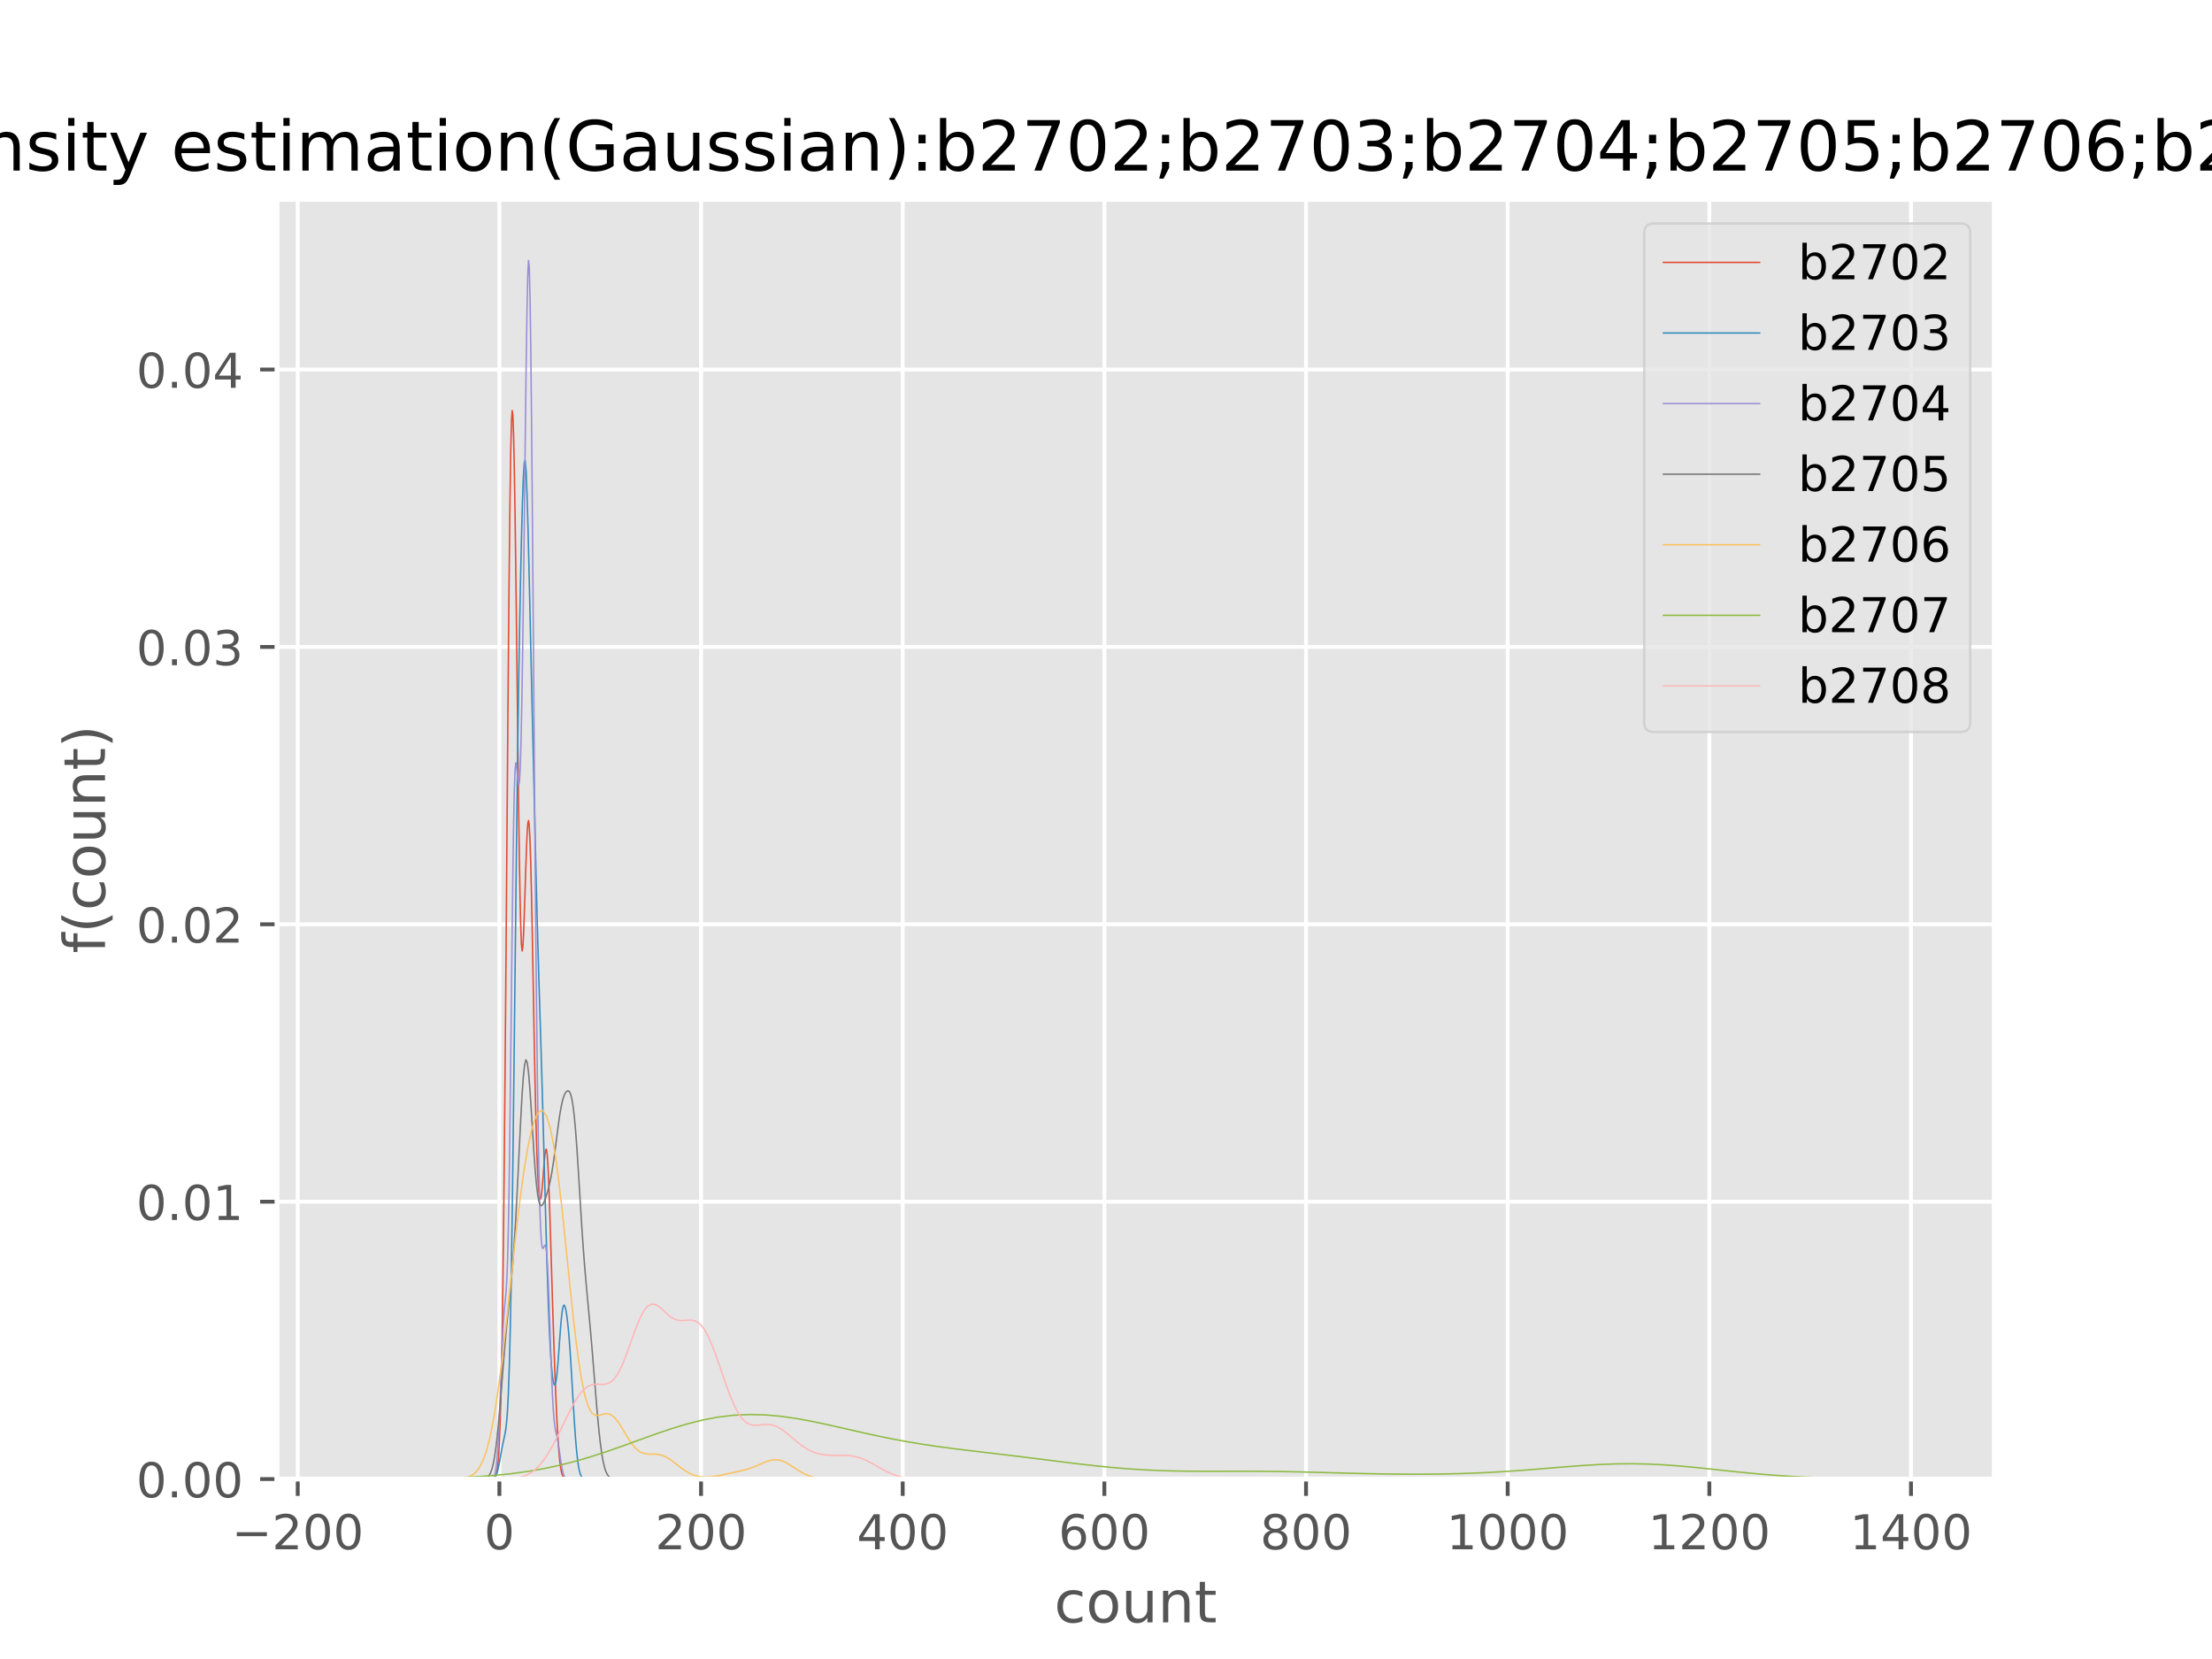 <?xml version="1.0" encoding="utf-8" standalone="no"?>
<!DOCTYPE svg PUBLIC "-//W3C//DTD SVG 1.1//EN"
  "http://www.w3.org/Graphics/SVG/1.1/DTD/svg11.dtd">
<!-- Created with matplotlib (http://matplotlib.org/) -->
<svg height="345pt" version="1.1" viewBox="0 0 460 345" width="460pt" xmlns="http://www.w3.org/2000/svg" xmlns:xlink="http://www.w3.org/1999/xlink">
 <defs>
  <style type="text/css">
*{stroke-linecap:butt;stroke-linejoin:round;}
  </style>
 </defs>
 <g id="figure_1">
  <g id="patch_1">
   <path d="M 0 345.6 
L 460.8 345.6 
L 460.8 0 
L 0 0 
z
" style="fill:#ffffff;"/>
  </g>
  <g id="axes_1">
   <g id="patch_2">
    <path d="M 57.6 307.584 
L 414.72 307.584 
L 414.72 41.472 
L 57.6 41.472 
z
" style="fill:#e5e5e5;"/>
   </g>
   <g id="matplotlib.axis_1">
    <g id="xtick_1">
     <g id="line2d_1">
      <path clip-path="url(#p9574b1fa54)" d="M 61.915 307.584 
L 61.915 41.472 
" style="fill:none;stroke:#ffffff;stroke-linecap:square;stroke-width:0.8;"/>
     </g>
     <g id="line2d_2">
      <defs>
       <path d="M 0 0 
L 0 3.5 
" id="m8ca4037a53" style="stroke:#555555;stroke-width:0.8;"/>
      </defs>
      <g>
       <use style="fill:#555555;stroke:#555555;stroke-width:0.8;" x="61.915" xlink:href="#m8ca4037a53" y="307.584"/>
      </g>
     </g>
     <g id="text_1">
      <!-- −200 -->
      <defs>
       <path d="M 10.594 35.5 
L 73.188 35.5 
L 73.188 27.203 
L 10.594 27.203 
z
" id="DejaVuSans-2212"/>
       <path d="M 19.188 8.297 
L 53.609 8.297 
L 53.609 0 
L 7.328 0 
L 7.328 8.297 
Q 12.938 14.109 22.625 23.891 
Q 32.328 33.688 34.812 36.531 
Q 39.547 41.844 41.422 45.531 
Q 43.312 49.219 43.312 52.781 
Q 43.312 58.594 39.234 62.25 
Q 35.156 65.922 28.609 65.922 
Q 23.969 65.922 18.812 64.312 
Q 13.672 62.703 7.812 59.422 
L 7.812 69.391 
Q 13.766 71.781 18.938 73 
Q 24.125 74.219 28.422 74.219 
Q 39.75 74.219 46.484 68.547 
Q 53.219 62.891 53.219 53.422 
Q 53.219 48.922 51.531 44.891 
Q 49.859 40.875 45.406 35.406 
Q 44.188 33.984 37.641 27.219 
Q 31.109 20.453 19.188 8.297 
z
" id="DejaVuSans-32"/>
       <path d="M 31.781 66.406 
Q 24.172 66.406 20.328 58.906 
Q 16.5 51.422 16.5 36.375 
Q 16.5 21.391 20.328 13.891 
Q 24.172 6.391 31.781 6.391 
Q 39.453 6.391 43.281 13.891 
Q 47.125 21.391 47.125 36.375 
Q 47.125 51.422 43.281 58.906 
Q 39.453 66.406 31.781 66.406 
z
M 31.781 74.219 
Q 44.047 74.219 50.516 64.516 
Q 56.984 54.828 56.984 36.375 
Q 56.984 17.969 50.516 8.266 
Q 44.047 -1.422 31.781 -1.422 
Q 19.531 -1.422 13.062 8.266 
Q 6.594 17.969 6.594 36.375 
Q 6.594 54.828 13.062 64.516 
Q 19.531 74.219 31.781 74.219 
z
" id="DejaVuSans-30"/>
      </defs>
      <g style="fill:#555555;" transform="translate(48.182 322.182)scale(0.1 -0.1)">
       <use xlink:href="#DejaVuSans-2212"/>
       <use x="83.789" xlink:href="#DejaVuSans-32"/>
       <use x="147.412" xlink:href="#DejaVuSans-30"/>
       <use x="211.035" xlink:href="#DejaVuSans-30"/>
      </g>
     </g>
    </g>
    <g id="xtick_2">
     <g id="line2d_3">
      <path clip-path="url(#p9574b1fa54)" d="M 103.851 307.584 
L 103.851 41.472 
" style="fill:none;stroke:#ffffff;stroke-linecap:square;stroke-width:0.8;"/>
     </g>
     <g id="line2d_4">
      <g>
       <use style="fill:#555555;stroke:#555555;stroke-width:0.8;" x="103.851" xlink:href="#m8ca4037a53" y="307.584"/>
      </g>
     </g>
     <g id="text_2">
      <!-- 0 -->
      <g style="fill:#555555;" transform="translate(100.67 322.182)scale(0.1 -0.1)">
       <use xlink:href="#DejaVuSans-30"/>
      </g>
     </g>
    </g>
    <g id="xtick_3">
     <g id="line2d_5">
      <path clip-path="url(#p9574b1fa54)" d="M 145.788 307.584 
L 145.788 41.472 
" style="fill:none;stroke:#ffffff;stroke-linecap:square;stroke-width:0.8;"/>
     </g>
     <g id="line2d_6">
      <g>
       <use style="fill:#555555;stroke:#555555;stroke-width:0.8;" x="145.788" xlink:href="#m8ca4037a53" y="307.584"/>
      </g>
     </g>
     <g id="text_3">
      <!-- 200 -->
      <g style="fill:#555555;" transform="translate(136.244 322.182)scale(0.1 -0.1)">
       <use xlink:href="#DejaVuSans-32"/>
       <use x="63.623" xlink:href="#DejaVuSans-30"/>
       <use x="127.246" xlink:href="#DejaVuSans-30"/>
      </g>
     </g>
    </g>
    <g id="xtick_4">
     <g id="line2d_7">
      <path clip-path="url(#p9574b1fa54)" d="M 187.724 307.584 
L 187.724 41.472 
" style="fill:none;stroke:#ffffff;stroke-linecap:square;stroke-width:0.8;"/>
     </g>
     <g id="line2d_8">
      <g>
       <use style="fill:#555555;stroke:#555555;stroke-width:0.8;" x="187.724" xlink:href="#m8ca4037a53" y="307.584"/>
      </g>
     </g>
     <g id="text_4">
      <!-- 400 -->
      <defs>
       <path d="M 37.797 64.312 
L 12.891 25.391 
L 37.797 25.391 
z
M 35.203 72.906 
L 47.609 72.906 
L 47.609 25.391 
L 58.016 25.391 
L 58.016 17.188 
L 47.609 17.188 
L 47.609 0 
L 37.797 0 
L 37.797 17.188 
L 4.891 17.188 
L 4.891 26.703 
z
" id="DejaVuSans-34"/>
      </defs>
      <g style="fill:#555555;" transform="translate(178.18 322.182)scale(0.1 -0.1)">
       <use xlink:href="#DejaVuSans-34"/>
       <use x="63.623" xlink:href="#DejaVuSans-30"/>
       <use x="127.246" xlink:href="#DejaVuSans-30"/>
      </g>
     </g>
    </g>
    <g id="xtick_5">
     <g id="line2d_9">
      <path clip-path="url(#p9574b1fa54)" d="M 229.66 307.584 
L 229.66 41.472 
" style="fill:none;stroke:#ffffff;stroke-linecap:square;stroke-width:0.8;"/>
     </g>
     <g id="line2d_10">
      <g>
       <use style="fill:#555555;stroke:#555555;stroke-width:0.8;" x="229.66" xlink:href="#m8ca4037a53" y="307.584"/>
      </g>
     </g>
     <g id="text_5">
      <!-- 600 -->
      <defs>
       <path d="M 33.016 40.375 
Q 26.375 40.375 22.484 35.828 
Q 18.609 31.297 18.609 23.391 
Q 18.609 15.531 22.484 10.953 
Q 26.375 6.391 33.016 6.391 
Q 39.656 6.391 43.531 10.953 
Q 47.406 15.531 47.406 23.391 
Q 47.406 31.297 43.531 35.828 
Q 39.656 40.375 33.016 40.375 
z
M 52.594 71.297 
L 52.594 62.312 
Q 48.875 64.062 45.094 64.984 
Q 41.312 65.922 37.594 65.922 
Q 27.828 65.922 22.672 59.328 
Q 17.531 52.734 16.797 39.406 
Q 19.672 43.656 24.016 45.922 
Q 28.375 48.188 33.594 48.188 
Q 44.578 48.188 50.953 41.516 
Q 57.328 34.859 57.328 23.391 
Q 57.328 12.156 50.688 5.359 
Q 44.047 -1.422 33.016 -1.422 
Q 20.359 -1.422 13.672 8.266 
Q 6.984 17.969 6.984 36.375 
Q 6.984 53.656 15.188 63.938 
Q 23.391 74.219 37.203 74.219 
Q 40.922 74.219 44.703 73.484 
Q 48.484 72.75 52.594 71.297 
z
" id="DejaVuSans-36"/>
      </defs>
      <g style="fill:#555555;" transform="translate(220.116 322.182)scale(0.1 -0.1)">
       <use xlink:href="#DejaVuSans-36"/>
       <use x="63.623" xlink:href="#DejaVuSans-30"/>
       <use x="127.246" xlink:href="#DejaVuSans-30"/>
      </g>
     </g>
    </g>
    <g id="xtick_6">
     <g id="line2d_11">
      <path clip-path="url(#p9574b1fa54)" d="M 271.596 307.584 
L 271.596 41.472 
" style="fill:none;stroke:#ffffff;stroke-linecap:square;stroke-width:0.8;"/>
     </g>
     <g id="line2d_12">
      <g>
       <use style="fill:#555555;stroke:#555555;stroke-width:0.8;" x="271.596" xlink:href="#m8ca4037a53" y="307.584"/>
      </g>
     </g>
     <g id="text_6">
      <!-- 800 -->
      <defs>
       <path d="M 31.781 34.625 
Q 24.75 34.625 20.719 30.859 
Q 16.703 27.094 16.703 20.516 
Q 16.703 13.922 20.719 10.156 
Q 24.75 6.391 31.781 6.391 
Q 38.812 6.391 42.859 10.172 
Q 46.922 13.969 46.922 20.516 
Q 46.922 27.094 42.891 30.859 
Q 38.875 34.625 31.781 34.625 
z
M 21.922 38.812 
Q 15.578 40.375 12.031 44.719 
Q 8.5 49.078 8.5 55.328 
Q 8.5 64.062 14.719 69.141 
Q 20.953 74.219 31.781 74.219 
Q 42.672 74.219 48.875 69.141 
Q 55.078 64.062 55.078 55.328 
Q 55.078 49.078 51.531 44.719 
Q 48 40.375 41.703 38.812 
Q 48.828 37.156 52.797 32.312 
Q 56.781 27.484 56.781 20.516 
Q 56.781 9.906 50.312 4.234 
Q 43.844 -1.422 31.781 -1.422 
Q 19.734 -1.422 13.25 4.234 
Q 6.781 9.906 6.781 20.516 
Q 6.781 27.484 10.781 32.312 
Q 14.797 37.156 21.922 38.812 
z
M 18.312 54.391 
Q 18.312 48.734 21.844 45.562 
Q 25.391 42.391 31.781 42.391 
Q 38.141 42.391 41.719 45.562 
Q 45.312 48.734 45.312 54.391 
Q 45.312 60.062 41.719 63.234 
Q 38.141 66.406 31.781 66.406 
Q 25.391 66.406 21.844 63.234 
Q 18.312 60.062 18.312 54.391 
z
" id="DejaVuSans-38"/>
      </defs>
      <g style="fill:#555555;" transform="translate(262.052 322.182)scale(0.1 -0.1)">
       <use xlink:href="#DejaVuSans-38"/>
       <use x="63.623" xlink:href="#DejaVuSans-30"/>
       <use x="127.246" xlink:href="#DejaVuSans-30"/>
      </g>
     </g>
    </g>
    <g id="xtick_7">
     <g id="line2d_13">
      <path clip-path="url(#p9574b1fa54)" d="M 313.532 307.584 
L 313.532 41.472 
" style="fill:none;stroke:#ffffff;stroke-linecap:square;stroke-width:0.8;"/>
     </g>
     <g id="line2d_14">
      <g>
       <use style="fill:#555555;stroke:#555555;stroke-width:0.8;" x="313.532" xlink:href="#m8ca4037a53" y="307.584"/>
      </g>
     </g>
     <g id="text_7">
      <!-- 1000 -->
      <defs>
       <path d="M 12.406 8.297 
L 28.516 8.297 
L 28.516 63.922 
L 10.984 60.406 
L 10.984 69.391 
L 28.422 72.906 
L 38.281 72.906 
L 38.281 8.297 
L 54.391 8.297 
L 54.391 0 
L 12.406 0 
z
" id="DejaVuSans-31"/>
      </defs>
      <g style="fill:#555555;" transform="translate(300.807 322.182)scale(0.1 -0.1)">
       <use xlink:href="#DejaVuSans-31"/>
       <use x="63.623" xlink:href="#DejaVuSans-30"/>
       <use x="127.246" xlink:href="#DejaVuSans-30"/>
       <use x="190.869" xlink:href="#DejaVuSans-30"/>
      </g>
     </g>
    </g>
    <g id="xtick_8">
     <g id="line2d_15">
      <path clip-path="url(#p9574b1fa54)" d="M 355.468 307.584 
L 355.468 41.472 
" style="fill:none;stroke:#ffffff;stroke-linecap:square;stroke-width:0.8;"/>
     </g>
     <g id="line2d_16">
      <g>
       <use style="fill:#555555;stroke:#555555;stroke-width:0.8;" x="355.468" xlink:href="#m8ca4037a53" y="307.584"/>
      </g>
     </g>
     <g id="text_8">
      <!-- 1200 -->
      <g style="fill:#555555;" transform="translate(342.743 322.182)scale(0.1 -0.1)">
       <use xlink:href="#DejaVuSans-31"/>
       <use x="63.623" xlink:href="#DejaVuSans-32"/>
       <use x="127.246" xlink:href="#DejaVuSans-30"/>
       <use x="190.869" xlink:href="#DejaVuSans-30"/>
      </g>
     </g>
    </g>
    <g id="xtick_9">
     <g id="line2d_17">
      <path clip-path="url(#p9574b1fa54)" d="M 397.404 307.584 
L 397.404 41.472 
" style="fill:none;stroke:#ffffff;stroke-linecap:square;stroke-width:0.8;"/>
     </g>
     <g id="line2d_18">
      <g>
       <use style="fill:#555555;stroke:#555555;stroke-width:0.8;" x="397.404" xlink:href="#m8ca4037a53" y="307.584"/>
      </g>
     </g>
     <g id="text_9">
      <!-- 1400 -->
      <g style="fill:#555555;" transform="translate(384.679 322.182)scale(0.1 -0.1)">
       <use xlink:href="#DejaVuSans-31"/>
       <use x="63.623" xlink:href="#DejaVuSans-34"/>
       <use x="127.246" xlink:href="#DejaVuSans-30"/>
       <use x="190.869" xlink:href="#DejaVuSans-30"/>
      </g>
     </g>
    </g>
    <g id="text_10">
     <!-- count -->
     <defs>
      <path d="M 48.781 52.594 
L 48.781 44.188 
Q 44.969 46.297 41.141 47.344 
Q 37.312 48.391 33.406 48.391 
Q 24.656 48.391 19.812 42.844 
Q 14.984 37.312 14.984 27.297 
Q 14.984 17.281 19.812 11.734 
Q 24.656 6.203 33.406 6.203 
Q 37.312 6.203 41.141 7.25 
Q 44.969 8.297 48.781 10.406 
L 48.781 2.094 
Q 45.016 0.344 40.984 -0.531 
Q 36.969 -1.422 32.422 -1.422 
Q 20.062 -1.422 12.781 6.344 
Q 5.516 14.109 5.516 27.297 
Q 5.516 40.672 12.859 48.328 
Q 20.219 56 33.016 56 
Q 37.156 56 41.109 55.141 
Q 45.062 54.297 48.781 52.594 
z
" id="DejaVuSans-63"/>
      <path d="M 30.609 48.391 
Q 23.391 48.391 19.188 42.75 
Q 14.984 37.109 14.984 27.297 
Q 14.984 17.484 19.156 11.844 
Q 23.344 6.203 30.609 6.203 
Q 37.797 6.203 41.984 11.859 
Q 46.188 17.531 46.188 27.297 
Q 46.188 37.016 41.984 42.703 
Q 37.797 48.391 30.609 48.391 
z
M 30.609 56 
Q 42.328 56 49.016 48.375 
Q 55.719 40.766 55.719 27.297 
Q 55.719 13.875 49.016 6.219 
Q 42.328 -1.422 30.609 -1.422 
Q 18.844 -1.422 12.172 6.219 
Q 5.516 13.875 5.516 27.297 
Q 5.516 40.766 12.172 48.375 
Q 18.844 56 30.609 56 
z
" id="DejaVuSans-6f"/>
      <path d="M 8.5 21.578 
L 8.5 54.688 
L 17.484 54.688 
L 17.484 21.922 
Q 17.484 14.156 20.5 10.266 
Q 23.531 6.391 29.594 6.391 
Q 36.859 6.391 41.078 11.031 
Q 45.312 15.672 45.312 23.688 
L 45.312 54.688 
L 54.297 54.688 
L 54.297 0 
L 45.312 0 
L 45.312 8.406 
Q 42.047 3.422 37.719 1 
Q 33.406 -1.422 27.688 -1.422 
Q 18.266 -1.422 13.375 4.438 
Q 8.5 10.297 8.5 21.578 
z
M 31.109 56 
z
" id="DejaVuSans-75"/>
      <path d="M 54.891 33.016 
L 54.891 0 
L 45.906 0 
L 45.906 32.719 
Q 45.906 40.484 42.875 44.328 
Q 39.844 48.188 33.797 48.188 
Q 26.516 48.188 22.312 43.547 
Q 18.109 38.922 18.109 30.906 
L 18.109 0 
L 9.078 0 
L 9.078 54.688 
L 18.109 54.688 
L 18.109 46.188 
Q 21.344 51.125 25.703 53.562 
Q 30.078 56 35.797 56 
Q 45.219 56 50.047 50.172 
Q 54.891 44.344 54.891 33.016 
z
" id="DejaVuSans-6e"/>
      <path d="M 18.312 70.219 
L 18.312 54.688 
L 36.812 54.688 
L 36.812 47.703 
L 18.312 47.703 
L 18.312 18.016 
Q 18.312 11.328 20.141 9.422 
Q 21.969 7.516 27.594 7.516 
L 36.812 7.516 
L 36.812 0 
L 27.594 0 
Q 17.188 0 13.234 3.875 
Q 9.281 7.766 9.281 18.016 
L 9.281 47.703 
L 2.688 47.703 
L 2.688 54.688 
L 9.281 54.688 
L 9.281 70.219 
z
" id="DejaVuSans-74"/>
     </defs>
     <g style="fill:#555555;" transform="translate(219.232 337.38)scale(0.12 -0.12)">
      <use xlink:href="#DejaVuSans-63"/>
      <use x="54.98" xlink:href="#DejaVuSans-6f"/>
      <use x="116.162" xlink:href="#DejaVuSans-75"/>
      <use x="179.541" xlink:href="#DejaVuSans-6e"/>
      <use x="242.92" xlink:href="#DejaVuSans-74"/>
     </g>
    </g>
   </g>
   <g id="matplotlib.axis_2">
    <g id="ytick_1">
     <g id="line2d_19">
      <path clip-path="url(#p9574b1fa54)" d="M 57.6 307.584 
L 414.72 307.584 
" style="fill:none;stroke:#ffffff;stroke-linecap:square;stroke-width:0.8;"/>
     </g>
     <g id="line2d_20">
      <defs>
       <path d="M 0 0 
L -3.5 0 
" id="m00f872d9aa" style="stroke:#555555;stroke-width:0.8;"/>
      </defs>
      <g>
       <use style="fill:#555555;stroke:#555555;stroke-width:0.8;" x="57.6" xlink:href="#m00f872d9aa" y="307.584"/>
      </g>
     </g>
     <g id="text_11">
      <!-- 0.00 -->
      <defs>
       <path d="M 10.688 12.406 
L 21 12.406 
L 21 0 
L 10.688 0 
z
" id="DejaVuSans-2e"/>
      </defs>
      <g style="fill:#555555;" transform="translate(28.334 311.383)scale(0.1 -0.1)">
       <use xlink:href="#DejaVuSans-30"/>
       <use x="63.623" xlink:href="#DejaVuSans-2e"/>
       <use x="95.41" xlink:href="#DejaVuSans-30"/>
       <use x="159.033" xlink:href="#DejaVuSans-30"/>
      </g>
     </g>
    </g>
    <g id="ytick_2">
     <g id="line2d_21">
      <path clip-path="url(#p9574b1fa54)" d="M 57.6 249.9 
L 414.72 249.9 
" style="fill:none;stroke:#ffffff;stroke-linecap:square;stroke-width:0.8;"/>
     </g>
     <g id="line2d_22">
      <g>
       <use style="fill:#555555;stroke:#555555;stroke-width:0.8;" x="57.6" xlink:href="#m00f872d9aa" y="249.9"/>
      </g>
     </g>
     <g id="text_12">
      <!-- 0.01 -->
      <g style="fill:#555555;" transform="translate(28.334 253.699)scale(0.1 -0.1)">
       <use xlink:href="#DejaVuSans-30"/>
       <use x="63.623" xlink:href="#DejaVuSans-2e"/>
       <use x="95.41" xlink:href="#DejaVuSans-30"/>
       <use x="159.033" xlink:href="#DejaVuSans-31"/>
      </g>
     </g>
    </g>
    <g id="ytick_3">
     <g id="line2d_23">
      <path clip-path="url(#p9574b1fa54)" d="M 57.6 192.216 
L 414.72 192.216 
" style="fill:none;stroke:#ffffff;stroke-linecap:square;stroke-width:0.8;"/>
     </g>
     <g id="line2d_24">
      <g>
       <use style="fill:#555555;stroke:#555555;stroke-width:0.8;" x="57.6" xlink:href="#m00f872d9aa" y="192.216"/>
      </g>
     </g>
     <g id="text_13">
      <!-- 0.02 -->
      <g style="fill:#555555;" transform="translate(28.334 196.015)scale(0.1 -0.1)">
       <use xlink:href="#DejaVuSans-30"/>
       <use x="63.623" xlink:href="#DejaVuSans-2e"/>
       <use x="95.41" xlink:href="#DejaVuSans-30"/>
       <use x="159.033" xlink:href="#DejaVuSans-32"/>
      </g>
     </g>
    </g>
    <g id="ytick_4">
     <g id="line2d_25">
      <path clip-path="url(#p9574b1fa54)" d="M 57.6 134.532 
L 414.72 134.532 
" style="fill:none;stroke:#ffffff;stroke-linecap:square;stroke-width:0.8;"/>
     </g>
     <g id="line2d_26">
      <g>
       <use style="fill:#555555;stroke:#555555;stroke-width:0.8;" x="57.6" xlink:href="#m00f872d9aa" y="134.532"/>
      </g>
     </g>
     <g id="text_14">
      <!-- 0.03 -->
      <defs>
       <path d="M 40.578 39.312 
Q 47.656 37.797 51.625 33 
Q 55.609 28.219 55.609 21.188 
Q 55.609 10.406 48.188 4.484 
Q 40.766 -1.422 27.094 -1.422 
Q 22.516 -1.422 17.656 -0.516 
Q 12.797 0.391 7.625 2.203 
L 7.625 11.719 
Q 11.719 9.328 16.594 8.109 
Q 21.484 6.891 26.812 6.891 
Q 36.078 6.891 40.938 10.547 
Q 45.797 14.203 45.797 21.188 
Q 45.797 27.641 41.281 31.266 
Q 36.766 34.906 28.719 34.906 
L 20.219 34.906 
L 20.219 43.016 
L 29.109 43.016 
Q 36.375 43.016 40.234 45.922 
Q 44.094 48.828 44.094 54.297 
Q 44.094 59.906 40.109 62.906 
Q 36.141 65.922 28.719 65.922 
Q 24.656 65.922 20.016 65.031 
Q 15.375 64.156 9.812 62.312 
L 9.812 71.094 
Q 15.438 72.656 20.344 73.438 
Q 25.25 74.219 29.594 74.219 
Q 40.828 74.219 47.359 69.109 
Q 53.906 64.016 53.906 55.328 
Q 53.906 49.266 50.438 45.094 
Q 46.969 40.922 40.578 39.312 
z
" id="DejaVuSans-33"/>
      </defs>
      <g style="fill:#555555;" transform="translate(28.334 138.331)scale(0.1 -0.1)">
       <use xlink:href="#DejaVuSans-30"/>
       <use x="63.623" xlink:href="#DejaVuSans-2e"/>
       <use x="95.41" xlink:href="#DejaVuSans-30"/>
       <use x="159.033" xlink:href="#DejaVuSans-33"/>
      </g>
     </g>
    </g>
    <g id="ytick_5">
     <g id="line2d_27">
      <path clip-path="url(#p9574b1fa54)" d="M 57.6 76.848 
L 414.72 76.848 
" style="fill:none;stroke:#ffffff;stroke-linecap:square;stroke-width:0.8;"/>
     </g>
     <g id="line2d_28">
      <g>
       <use style="fill:#555555;stroke:#555555;stroke-width:0.8;" x="57.6" xlink:href="#m00f872d9aa" y="76.848"/>
      </g>
     </g>
     <g id="text_15">
      <!-- 0.04 -->
      <g style="fill:#555555;" transform="translate(28.334 80.647)scale(0.1 -0.1)">
       <use xlink:href="#DejaVuSans-30"/>
       <use x="63.623" xlink:href="#DejaVuSans-2e"/>
       <use x="95.41" xlink:href="#DejaVuSans-30"/>
       <use x="159.033" xlink:href="#DejaVuSans-34"/>
      </g>
     </g>
    </g>
    <g id="text_16">
     <!-- f(count) -->
     <defs>
      <path d="M 37.109 75.984 
L 37.109 68.5 
L 28.516 68.5 
Q 23.688 68.5 21.797 66.547 
Q 19.922 64.594 19.922 59.516 
L 19.922 54.688 
L 34.719 54.688 
L 34.719 47.703 
L 19.922 47.703 
L 19.922 0 
L 10.891 0 
L 10.891 47.703 
L 2.297 47.703 
L 2.297 54.688 
L 10.891 54.688 
L 10.891 58.5 
Q 10.891 67.625 15.141 71.797 
Q 19.391 75.984 28.609 75.984 
z
" id="DejaVuSans-66"/>
      <path d="M 31 75.875 
Q 24.469 64.656 21.281 53.656 
Q 18.109 42.672 18.109 31.391 
Q 18.109 20.125 21.312 9.062 
Q 24.516 -2 31 -13.188 
L 23.188 -13.188 
Q 15.875 -1.703 12.234 9.375 
Q 8.594 20.453 8.594 31.391 
Q 8.594 42.281 12.203 53.312 
Q 15.828 64.359 23.188 75.875 
z
" id="DejaVuSans-28"/>
      <path d="M 8.016 75.875 
L 15.828 75.875 
Q 23.141 64.359 26.781 53.312 
Q 30.422 42.281 30.422 31.391 
Q 30.422 20.453 26.781 9.375 
Q 23.141 -1.703 15.828 -13.188 
L 8.016 -13.188 
Q 14.5 -2 17.703 9.062 
Q 20.906 20.125 20.906 31.391 
Q 20.906 42.672 17.703 53.656 
Q 14.5 64.656 8.016 75.875 
z
" id="DejaVuSans-29"/>
     </defs>
     <g style="fill:#555555;" transform="translate(21.839 198.25)rotate(-90)scale(0.12 -0.12)">
      <use xlink:href="#DejaVuSans-66"/>
      <use x="35.205" xlink:href="#DejaVuSans-28"/>
      <use x="74.219" xlink:href="#DejaVuSans-63"/>
      <use x="129.199" xlink:href="#DejaVuSans-6f"/>
      <use x="190.381" xlink:href="#DejaVuSans-75"/>
      <use x="253.76" xlink:href="#DejaVuSans-6e"/>
      <use x="317.139" xlink:href="#DejaVuSans-74"/>
      <use x="356.348" xlink:href="#DejaVuSans-29"/>
     </g>
    </g>
   </g>
   <g id="line2d_29">
    <path clip-path="url(#p9574b1fa54)" d="M 102.807 307.398 
L 102.955 307.237 
L 103.103 306.959 
L 103.251 306.494 
L 103.399 305.744 
L 103.548 304.576 
L 103.696 302.817 
L 103.844 300.256 
L 103.992 296.651 
L 104.14 291.737 
L 104.288 285.247 
L 104.437 276.942 
L 104.585 266.637 
L 104.733 254.239 
L 104.881 239.78 
L 105.029 223.443 
L 105.178 205.58 
L 105.326 186.716 
L 105.474 167.523 
L 105.622 148.783 
L 105.77 131.317 
L 105.919 115.909 
L 106.067 103.229 
L 106.215 93.768 
L 106.363 87.801 
L 106.511 85.383 
L 106.659 86.379 
L 106.808 90.505 
L 106.956 97.374 
L 107.104 106.532 
L 107.252 117.473 
L 107.4 129.637 
L 107.549 142.407 
L 107.697 155.122 
L 107.845 167.098 
L 107.993 177.686 
L 108.141 186.331 
L 108.29 192.642 
L 108.438 196.437 
L 108.586 197.759 
L 108.734 196.863 
L 108.882 194.176 
L 109.031 190.232 
L 109.179 185.616 
L 109.327 180.908 
L 109.475 176.639 
L 109.623 173.271 
L 109.771 171.176 
L 109.92 170.627 
L 110.068 171.786 
L 110.216 174.696 
L 110.364 179.276 
L 110.512 185.317 
L 110.661 192.501 
L 110.809 200.426 
L 110.957 208.646 
L 111.105 216.72 
L 111.253 224.261 
L 111.402 230.97 
L 111.55 236.658 
L 111.698 241.242 
L 111.846 244.728 
L 111.994 247.184 
L 112.142 248.699 
L 112.291 249.368 
L 112.439 249.278 
L 112.587 248.516 
L 112.735 247.188 
L 112.883 245.445 
L 113.032 243.489 
L 113.18 241.582 
L 113.328 240.014 
L 113.476 239.077 
L 113.624 239.009 
L 113.773 239.962 
L 113.921 241.973 
L 114.069 244.969 
L 114.217 248.782 
L 114.365 253.19 
L 114.513 257.959 
L 114.662 262.882 
L 114.81 267.793 
L 114.958 272.581 
L 115.106 277.175 
L 115.254 281.532 
L 115.403 285.619 
L 115.551 289.402 
L 115.699 292.846 
L 115.847 295.914 
L 115.995 298.578 
L 116.144 300.823 
L 116.292 302.655 
L 116.44 304.099 
L 116.588 305.197 
L 116.736 306.002 
L 116.884 306.57 
L 117.033 306.956 
L 117.181 307.208 
L 117.329 307.366 
L 117.477 307.463 
" style="fill:none;stroke:#e24a33;stroke-linecap:square;stroke-width:0.3;"/>
   </g>
   <g id="line2d_30">
    <path clip-path="url(#p9574b1fa54)" d="M 102.433 307.516 
L 102.627 307.442 
L 102.821 307.305 
L 103.015 307.07 
L 103.209 306.697 
L 103.403 306.149 
L 103.596 305.406 
L 103.79 304.477 
L 103.984 303.413 
L 104.178 302.295 
L 104.372 301.217 
L 104.566 300.245 
L 104.76 299.379 
L 104.953 298.517 
L 105.147 297.448 
L 105.341 295.857 
L 105.535 293.357 
L 105.729 289.522 
L 105.923 283.922 
L 106.117 276.177 
L 106.31 266.018 
L 106.504 253.376 
L 106.698 238.47 
L 106.892 221.843 
L 107.086 204.321 
L 107.28 186.86 
L 107.474 170.34 
L 107.667 155.362 
L 107.861 142.156 
L 108.055 130.64 
L 108.249 120.598 
L 108.443 111.907 
L 108.637 104.68 
L 108.83 99.279 
L 109.024 96.177 
L 109.218 95.749 
L 109.412 98.083 
L 109.606 102.907 
L 109.8 109.648 
L 109.994 117.597 
L 110.187 126.101 
L 110.381 134.713 
L 110.575 143.23 
L 110.769 151.647 
L 110.963 160.029 
L 111.157 168.396 
L 111.351 176.662 
L 111.544 184.65 
L 111.738 192.182 
L 111.932 199.176 
L 112.126 205.704 
L 112.32 211.98 
L 112.514 218.275 
L 112.708 224.814 
L 112.901 231.699 
L 113.095 238.88 
L 113.289 246.195 
L 113.483 253.414 
L 113.677 260.299 
L 113.871 266.63 
L 114.064 272.225 
L 114.258 276.961 
L 114.452 280.785 
L 114.646 283.719 
L 114.84 285.835 
L 115.034 287.22 
L 115.228 287.931 
L 115.421 287.969 
L 115.615 287.301 
L 115.809 285.908 
L 116.003 283.849 
L 116.197 281.3 
L 116.391 278.55 
L 116.585 275.94 
L 116.778 273.781 
L 116.972 272.281 
L 117.166 271.509 
L 117.36 271.415 
L 117.554 271.884 
L 117.748 272.809 
L 117.942 274.127 
L 118.135 275.837 
L 118.329 277.965 
L 118.523 280.523 
L 118.717 283.467 
L 118.911 286.692 
L 119.105 290.04 
L 119.298 293.332 
L 119.492 296.404 
L 119.686 299.129 
L 119.88 301.433 
L 120.074 303.288 
L 120.268 304.712 
L 120.462 305.751 
L 120.655 306.47 
L 120.849 306.941 
L 121.043 307.232 
L 121.237 307.402 
L 121.431 307.495 
L 121.625 307.543 
" style="fill:none;stroke:#348abd;stroke-linecap:square;stroke-width:0.3;"/>
   </g>
   <g id="line2d_31">
    <path clip-path="url(#p9574b1fa54)" d="M 102.431 307.443 
L 102.587 307.303 
L 102.742 307.052 
L 102.898 306.625 
L 103.054 305.934 
L 103.21 304.876 
L 103.365 303.344 
L 103.521 301.243 
L 103.677 298.525 
L 103.833 295.21 
L 103.989 291.411 
L 104.144 287.336 
L 104.3 283.265 
L 104.456 279.501 
L 104.612 276.299 
L 104.767 273.79 
L 104.923 271.912 
L 105.079 270.376 
L 105.235 268.683 
L 105.391 266.179 
L 105.546 262.173 
L 105.702 256.075 
L 105.858 247.542 
L 106.014 236.596 
L 106.17 223.682 
L 106.325 209.647 
L 106.481 195.612 
L 106.637 182.786 
L 106.793 172.226 
L 106.948 164.631 
L 107.104 160.206 
L 107.26 158.636 
L 107.416 159.177 
L 107.572 160.823 
L 107.727 162.508 
L 107.883 163.278 
L 108.039 162.415 
L 108.195 159.467 
L 108.35 154.242 
L 108.506 146.755 
L 108.662 137.184 
L 108.818 125.847 
L 108.974 113.205 
L 109.129 99.875 
L 109.285 86.645 
L 109.441 74.452 
L 109.597 64.322 
L 109.752 57.266 
L 109.908 54.144 
L 110.064 55.537 
L 110.22 61.644 
L 110.376 72.237 
L 110.531 86.694 
L 110.687 104.091 
L 110.843 123.335 
L 110.999 143.311 
L 111.154 163.011 
L 111.31 181.615 
L 111.466 198.535 
L 111.622 213.4 
L 111.778 226.034 
L 111.933 236.404 
L 112.089 244.584 
L 112.245 250.724 
L 112.401 255.029 
L 112.557 257.751 
L 112.712 259.18 
L 112.868 259.641 
L 113.024 259.497 
L 113.18 259.13 
L 113.335 258.921 
L 113.491 259.215 
L 113.647 260.285 
L 113.803 262.287 
L 113.959 265.242 
L 114.114 269.029 
L 114.27 273.405 
L 114.426 278.044 
L 114.582 282.597 
L 114.737 286.748 
L 114.893 290.261 
L 115.049 293.021 
L 115.205 295.037 
L 115.361 296.424 
L 115.516 297.374 
L 115.672 298.097 
L 115.828 298.781 
L 115.984 299.557 
L 116.139 300.476 
L 116.295 301.525 
L 116.451 302.637 
L 116.607 303.73 
L 116.763 304.724 
L 116.918 305.565 
L 117.074 306.229 
L 117.23 306.72 
L 117.386 307.061 
L 117.541 307.283 
L 117.697 307.42 
L 117.853 307.499 
" style="fill:none;stroke:#988ed5;stroke-linecap:square;stroke-width:0.3;"/>
   </g>
   <g id="line2d_32">
    <path clip-path="url(#p9574b1fa54)" d="M 100.675 307.504 
L 100.947 307.432 
L 101.219 307.307 
L 101.49 307.096 
L 101.762 306.759 
L 102.034 306.242 
L 102.306 305.48 
L 102.577 304.407 
L 102.849 302.959 
L 103.121 301.09 
L 103.392 298.782 
L 103.664 296.055 
L 103.936 292.974 
L 104.208 289.644 
L 104.479 286.2 
L 104.751 282.782 
L 105.023 279.512 
L 105.295 276.466 
L 105.566 273.651 
L 105.838 270.999 
L 106.11 268.371 
L 106.381 265.579 
L 106.653 262.42 
L 106.925 258.722 
L 107.197 254.388 
L 107.468 249.429 
L 107.74 243.988 
L 108.012 238.332 
L 108.284 232.832 
L 108.555 227.911 
L 108.827 223.988 
L 109.099 221.408 
L 109.371 220.391 
L 109.642 220.989 
L 109.914 223.076 
L 110.186 226.366 
L 110.457 230.454 
L 110.729 234.882 
L 111.001 239.206 
L 111.273 243.057 
L 111.544 246.182 
L 111.816 248.463 
L 112.088 249.906 
L 112.36 250.61 
L 112.631 250.73 
L 112.903 250.436 
L 113.175 249.874 
L 113.447 249.15 
L 113.718 248.316 
L 113.99 247.378 
L 114.262 246.302 
L 114.533 245.041 
L 114.805 243.552 
L 115.077 241.816 
L 115.349 239.859 
L 115.62 237.75 
L 115.892 235.598 
L 116.164 233.53 
L 116.436 231.667 
L 116.707 230.099 
L 116.979 228.868 
L 117.251 227.967 
L 117.522 227.354 
L 117.794 226.983 
L 118.066 226.836 
L 118.338 226.944 
L 118.609 227.398 
L 118.881 228.327 
L 119.153 229.868 
L 119.425 232.124 
L 119.696 235.119 
L 119.968 238.781 
L 120.24 242.945 
L 120.512 247.38 
L 120.783 251.835 
L 121.055 256.092 
L 121.327 260.009 
L 121.598 263.538 
L 121.87 266.726 
L 122.142 269.69 
L 122.414 272.574 
L 122.685 275.514 
L 122.957 278.595 
L 123.229 281.843 
L 123.501 285.216 
L 123.772 288.62 
L 124.044 291.935 
L 124.316 295.039 
L 124.588 297.827 
L 124.859 300.23 
L 125.131 302.218 
L 125.403 303.795 
L 125.674 304.997 
L 125.946 305.877 
L 126.218 306.496 
L 126.49 306.915 
L 126.761 307.187 
L 127.033 307.356 
L 127.305 307.458 
L 127.577 307.517 
" style="fill:none;stroke:#777777;stroke-linecap:square;stroke-width:0.3;"/>
   </g>
   <g id="line2d_33">
    <path clip-path="url(#p9574b1fa54)" d="M 95.666 307.496 
L 96.45 307.4 
L 97.234 307.215 
L 98.018 306.88 
L 98.801 306.302 
L 99.585 305.358 
L 100.369 303.892 
L 101.153 301.735 
L 101.937 298.723 
L 102.72 294.736 
L 103.504 289.729 
L 104.288 283.767 
L 105.072 277.034 
L 105.856 269.82 
L 106.639 262.487 
L 107.423 255.407 
L 108.207 248.912 
L 108.991 243.252 
L 109.775 238.582 
L 110.559 234.977 
L 111.342 232.474 
L 112.126 231.113 
L 112.91 230.968 
L 113.694 232.144 
L 114.478 234.75 
L 115.261 238.834 
L 116.045 244.328 
L 116.829 251.005 
L 117.613 258.473 
L 118.397 266.218 
L 119.181 273.675 
L 119.964 280.327 
L 120.748 285.782 
L 121.532 289.832 
L 122.316 292.473 
L 123.1 293.881 
L 123.883 294.368 
L 124.667 294.308 
L 125.451 294.071 
L 126.235 293.961 
L 127.019 294.176 
L 127.802 294.793 
L 128.586 295.776 
L 129.37 297.012 
L 130.154 298.343 
L 130.938 299.611 
L 131.722 300.688 
L 132.505 301.499 
L 133.289 302.023 
L 134.073 302.295 
L 134.857 302.388 
L 135.641 302.396 
L 136.424 302.414 
L 137.208 302.519 
L 137.992 302.758 
L 138.776 303.141 
L 139.56 303.65 
L 140.343 304.24 
L 141.127 304.858 
L 141.911 305.451 
L 142.695 305.979 
L 143.479 306.415 
L 144.263 306.747 
L 145.046 306.976 
L 145.83 307.11 
L 146.614 307.16 
L 147.398 307.142 
L 148.182 307.068 
L 148.965 306.953 
L 149.749 306.808 
L 150.533 306.646 
L 151.317 306.477 
L 152.101 306.308 
L 152.884 306.139 
L 153.668 305.968 
L 154.452 305.785 
L 155.236 305.578 
L 156.02 305.333 
L 156.804 305.045 
L 157.587 304.719 
L 158.371 304.372 
L 159.155 304.039 
L 159.939 303.764 
L 160.723 303.592 
L 161.506 303.56 
L 162.29 303.687 
L 163.074 303.969 
L 163.858 304.379 
L 164.642 304.87 
L 165.426 305.393 
L 166.209 305.898 
L 166.993 306.348 
L 167.777 306.721 
L 168.561 307.01 
L 169.345 307.221 
L 170.128 307.365 
L 170.912 307.459 
L 171.696 307.516 
L 172.48 307.549 
L 173.264 307.567 
" style="fill:none;stroke:#fbc15e;stroke-linecap:square;stroke-width:0.3;"/>
   </g>
   <g id="line2d_34">
    <path clip-path="url(#p9574b1fa54)" d="M 73.833 307.576 
L 77.112 307.569 
L 80.391 307.556 
L 83.671 307.534 
L 86.95 307.497 
L 90.229 307.44 
L 93.509 307.352 
L 96.788 307.222 
L 100.067 307.035 
L 103.347 306.775 
L 106.626 306.426 
L 109.905 305.97 
L 113.185 305.395 
L 116.464 304.69 
L 119.743 303.853 
L 123.023 302.89 
L 126.302 301.818 
L 129.581 300.666 
L 132.861 299.474 
L 136.14 298.29 
L 139.42 297.17 
L 142.699 296.168 
L 145.978 295.333 
L 149.258 294.705 
L 152.537 294.31 
L 155.816 294.156 
L 159.096 294.235 
L 162.375 294.526 
L 165.654 294.993 
L 168.934 295.598 
L 172.213 296.294 
L 175.492 297.037 
L 178.772 297.789 
L 182.051 298.515 
L 185.33 299.191 
L 188.61 299.804 
L 191.889 300.349 
L 195.168 300.834 
L 198.448 301.269 
L 201.727 301.673 
L 205.006 302.061 
L 208.286 302.447 
L 211.565 302.842 
L 214.844 303.248 
L 218.124 303.661 
L 221.403 304.073 
L 224.682 304.471 
L 227.962 304.841 
L 231.241 305.17 
L 234.52 305.444 
L 237.8 305.658 
L 241.079 305.81 
L 244.358 305.904 
L 247.638 305.95 
L 250.917 305.963 
L 254.196 305.959 
L 257.476 305.953 
L 260.755 305.958 
L 264.034 305.983 
L 267.314 306.03 
L 270.593 306.098 
L 273.872 306.181 
L 277.152 306.272 
L 280.431 306.361 
L 283.71 306.441 
L 286.99 306.506 
L 290.269 306.55 
L 293.548 306.57 
L 296.828 306.562 
L 300.107 306.523 
L 303.386 306.449 
L 306.666 306.338 
L 309.945 306.186 
L 313.224 305.994 
L 316.504 305.765 
L 319.783 305.507 
L 323.062 305.235 
L 326.342 304.968 
L 329.621 304.728 
L 332.9 304.539 
L 336.18 304.423 
L 339.459 304.394 
L 342.739 304.462 
L 346.018 304.623 
L 349.297 304.865 
L 352.577 305.169 
L 355.856 305.511 
L 359.135 305.864 
L 362.415 306.205 
L 365.694 306.517 
L 368.973 306.787 
L 372.253 307.01 
L 375.532 307.184 
L 378.811 307.316 
L 382.091 307.41 
L 385.37 307.476 
L 388.649 307.519 
L 391.929 307.546 
L 395.208 307.563 
L 398.487 307.573 
" style="fill:none;stroke:#8eba42;stroke-linecap:square;stroke-width:0.3;"/>
   </g>
   <g id="line2d_35">
    <path clip-path="url(#p9574b1fa54)" d="M 104.268 307.564 
L 105.163 307.54 
L 106.059 307.496 
L 106.955 307.414 
L 107.851 307.275 
L 108.747 307.048 
L 109.643 306.699 
L 110.539 306.19 
L 111.435 305.489 
L 112.331 304.567 
L 113.227 303.414 
L 114.123 302.036 
L 115.019 300.457 
L 115.915 298.72 
L 116.811 296.885 
L 117.707 295.023 
L 118.603 293.22 
L 119.499 291.567 
L 120.395 290.156 
L 121.291 289.063 
L 122.187 288.331 
L 123.083 287.949 
L 123.979 287.844 
L 124.875 287.881 
L 125.771 287.874 
L 126.667 287.624 
L 127.563 286.954 
L 128.459 285.748 
L 129.355 283.984 
L 130.251 281.753 
L 131.147 279.244 
L 132.043 276.716 
L 132.939 274.45 
L 133.835 272.689 
L 134.731 271.588 
L 135.627 271.184 
L 136.523 271.39 
L 137.419 272.025 
L 138.315 272.855 
L 139.211 273.654 
L 140.107 274.251 
L 141.003 274.568 
L 141.898 274.63 
L 142.794 274.551 
L 143.69 274.506 
L 144.586 274.683 
L 145.482 275.249 
L 146.378 276.31 
L 147.274 277.894 
L 148.17 279.951 
L 149.066 282.365 
L 149.962 284.971 
L 150.858 287.59 
L 151.754 290.044 
L 152.65 292.183 
L 153.546 293.902 
L 154.442 295.149 
L 155.338 295.931 
L 156.234 296.314 
L 157.13 296.403 
L 158.026 296.331 
L 158.922 296.232 
L 159.818 296.216 
L 160.714 296.359 
L 161.61 296.693 
L 162.506 297.208 
L 163.402 297.864 
L 164.298 298.607 
L 165.194 299.377 
L 166.09 300.118 
L 166.986 300.789 
L 167.882 301.362 
L 168.778 301.822 
L 169.674 302.168 
L 170.57 302.406 
L 171.466 302.552 
L 172.362 302.625 
L 173.258 302.647 
L 174.154 302.641 
L 175.05 302.635 
L 175.946 302.656 
L 176.842 302.728 
L 177.738 302.873 
L 178.634 303.105 
L 179.529 303.428 
L 180.425 303.834 
L 181.321 304.305 
L 182.217 304.814 
L 183.113 305.33 
L 184.009 305.822 
L 184.905 306.264 
L 185.801 306.638 
L 186.697 306.937 
L 187.593 307.163 
L 188.489 307.323 
L 189.385 307.43 
L 190.281 307.498 
L 191.177 307.538 
L 192.073 307.561 
L 192.969 307.573 
" style="fill:none;stroke:#ffb5b8;stroke-linecap:square;stroke-width:0.3;"/>
   </g>
   <g id="patch_3">
    <path d="M 57.6 307.584 
L 57.6 41.472 
" style="fill:none;stroke:#ffffff;stroke-linecap:square;stroke-linejoin:miter;"/>
   </g>
   <g id="patch_4">
    <path d="M 414.72 307.584 
L 414.72 41.472 
" style="fill:none;stroke:#ffffff;stroke-linecap:square;stroke-linejoin:miter;"/>
   </g>
   <g id="patch_5">
    <path d="M 57.6 307.584 
L 414.72 307.584 
" style="fill:none;stroke:#ffffff;stroke-linecap:square;stroke-linejoin:miter;"/>
   </g>
   <g id="patch_6">
    <path d="M 57.6 41.472 
L 414.72 41.472 
" style="fill:none;stroke:#ffffff;stroke-linecap:square;stroke-linejoin:miter;"/>
   </g>
   <g id="text_17">
    <!-- kernel density estimation(Gaussian):b2702;b2703;b2704;b2705;b2706;b2707;b2708 -->
    <defs>
     <path d="M 9.078 75.984 
L 18.109 75.984 
L 18.109 31.109 
L 44.922 54.688 
L 56.391 54.688 
L 27.391 29.109 
L 57.625 0 
L 45.906 0 
L 18.109 26.703 
L 18.109 0 
L 9.078 0 
z
" id="DejaVuSans-6b"/>
     <path d="M 56.203 29.594 
L 56.203 25.203 
L 14.891 25.203 
Q 15.484 15.922 20.484 11.062 
Q 25.484 6.203 34.422 6.203 
Q 39.594 6.203 44.453 7.469 
Q 49.312 8.734 54.109 11.281 
L 54.109 2.781 
Q 49.266 0.734 44.188 -0.344 
Q 39.109 -1.422 33.891 -1.422 
Q 20.797 -1.422 13.156 6.188 
Q 5.516 13.812 5.516 26.812 
Q 5.516 40.234 12.766 48.109 
Q 20.016 56 32.328 56 
Q 43.359 56 49.781 48.891 
Q 56.203 41.797 56.203 29.594 
z
M 47.219 32.234 
Q 47.125 39.594 43.094 43.984 
Q 39.062 48.391 32.422 48.391 
Q 24.906 48.391 20.391 44.141 
Q 15.875 39.891 15.188 32.172 
z
" id="DejaVuSans-65"/>
     <path d="M 41.109 46.297 
Q 39.594 47.172 37.812 47.578 
Q 36.031 48 33.891 48 
Q 26.266 48 22.188 43.047 
Q 18.109 38.094 18.109 28.812 
L 18.109 0 
L 9.078 0 
L 9.078 54.688 
L 18.109 54.688 
L 18.109 46.188 
Q 20.953 51.172 25.484 53.578 
Q 30.031 56 36.531 56 
Q 37.453 56 38.578 55.875 
Q 39.703 55.766 41.062 55.516 
z
" id="DejaVuSans-72"/>
     <path d="M 9.422 75.984 
L 18.406 75.984 
L 18.406 0 
L 9.422 0 
z
" id="DejaVuSans-6c"/>
     <path id="DejaVuSans-20"/>
     <path d="M 45.406 46.391 
L 45.406 75.984 
L 54.391 75.984 
L 54.391 0 
L 45.406 0 
L 45.406 8.203 
Q 42.578 3.328 38.25 0.953 
Q 33.938 -1.422 27.875 -1.422 
Q 17.969 -1.422 11.734 6.484 
Q 5.516 14.406 5.516 27.297 
Q 5.516 40.188 11.734 48.094 
Q 17.969 56 27.875 56 
Q 33.938 56 38.25 53.625 
Q 42.578 51.266 45.406 46.391 
z
M 14.797 27.297 
Q 14.797 17.391 18.875 11.75 
Q 22.953 6.109 30.078 6.109 
Q 37.203 6.109 41.297 11.75 
Q 45.406 17.391 45.406 27.297 
Q 45.406 37.203 41.297 42.844 
Q 37.203 48.484 30.078 48.484 
Q 22.953 48.484 18.875 42.844 
Q 14.797 37.203 14.797 27.297 
z
" id="DejaVuSans-64"/>
     <path d="M 44.281 53.078 
L 44.281 44.578 
Q 40.484 46.531 36.375 47.5 
Q 32.281 48.484 27.875 48.484 
Q 21.188 48.484 17.844 46.438 
Q 14.5 44.391 14.5 40.281 
Q 14.5 37.156 16.891 35.375 
Q 19.281 33.594 26.516 31.984 
L 29.594 31.297 
Q 39.156 29.25 43.188 25.516 
Q 47.219 21.781 47.219 15.094 
Q 47.219 7.469 41.188 3.016 
Q 35.156 -1.422 24.609 -1.422 
Q 20.219 -1.422 15.453 -0.562 
Q 10.688 0.297 5.422 2 
L 5.422 11.281 
Q 10.406 8.688 15.234 7.391 
Q 20.062 6.109 24.812 6.109 
Q 31.156 6.109 34.562 8.281 
Q 37.984 10.453 37.984 14.406 
Q 37.984 18.062 35.516 20.016 
Q 33.062 21.969 24.703 23.781 
L 21.578 24.516 
Q 13.234 26.266 9.516 29.906 
Q 5.812 33.547 5.812 39.891 
Q 5.812 47.609 11.281 51.797 
Q 16.75 56 26.812 56 
Q 31.781 56 36.172 55.266 
Q 40.578 54.547 44.281 53.078 
z
" id="DejaVuSans-73"/>
     <path d="M 9.422 54.688 
L 18.406 54.688 
L 18.406 0 
L 9.422 0 
z
M 9.422 75.984 
L 18.406 75.984 
L 18.406 64.594 
L 9.422 64.594 
z
" id="DejaVuSans-69"/>
     <path d="M 32.172 -5.078 
Q 28.375 -14.844 24.75 -17.812 
Q 21.141 -20.797 15.094 -20.797 
L 7.906 -20.797 
L 7.906 -13.281 
L 13.188 -13.281 
Q 16.891 -13.281 18.938 -11.516 
Q 21 -9.766 23.484 -3.219 
L 25.094 0.875 
L 2.984 54.688 
L 12.5 54.688 
L 29.594 11.922 
L 46.688 54.688 
L 56.203 54.688 
z
" id="DejaVuSans-79"/>
     <path d="M 52 44.188 
Q 55.375 50.25 60.062 53.125 
Q 64.75 56 71.094 56 
Q 79.641 56 84.281 50.016 
Q 88.922 44.047 88.922 33.016 
L 88.922 0 
L 79.891 0 
L 79.891 32.719 
Q 79.891 40.578 77.094 44.375 
Q 74.312 48.188 68.609 48.188 
Q 61.625 48.188 57.562 43.547 
Q 53.516 38.922 53.516 30.906 
L 53.516 0 
L 44.484 0 
L 44.484 32.719 
Q 44.484 40.625 41.703 44.406 
Q 38.922 48.188 33.109 48.188 
Q 26.219 48.188 22.156 43.531 
Q 18.109 38.875 18.109 30.906 
L 18.109 0 
L 9.078 0 
L 9.078 54.688 
L 18.109 54.688 
L 18.109 46.188 
Q 21.188 51.219 25.484 53.609 
Q 29.781 56 35.688 56 
Q 41.656 56 45.828 52.969 
Q 50 49.953 52 44.188 
z
" id="DejaVuSans-6d"/>
     <path d="M 34.281 27.484 
Q 23.391 27.484 19.188 25 
Q 14.984 22.516 14.984 16.5 
Q 14.984 11.719 18.141 8.906 
Q 21.297 6.109 26.703 6.109 
Q 34.188 6.109 38.703 11.406 
Q 43.219 16.703 43.219 25.484 
L 43.219 27.484 
z
M 52.203 31.203 
L 52.203 0 
L 43.219 0 
L 43.219 8.297 
Q 40.141 3.328 35.547 0.953 
Q 30.953 -1.422 24.312 -1.422 
Q 15.922 -1.422 10.953 3.297 
Q 6 8.016 6 15.922 
Q 6 25.141 12.172 29.828 
Q 18.359 34.516 30.609 34.516 
L 43.219 34.516 
L 43.219 35.406 
Q 43.219 41.609 39.141 45 
Q 35.062 48.391 27.688 48.391 
Q 23 48.391 18.547 47.266 
Q 14.109 46.141 10.016 43.891 
L 10.016 52.203 
Q 14.938 54.109 19.578 55.047 
Q 24.219 56 28.609 56 
Q 40.484 56 46.344 49.844 
Q 52.203 43.703 52.203 31.203 
z
" id="DejaVuSans-61"/>
     <path d="M 59.516 10.406 
L 59.516 29.984 
L 43.406 29.984 
L 43.406 38.094 
L 69.281 38.094 
L 69.281 6.781 
Q 63.578 2.734 56.688 0.656 
Q 49.812 -1.422 42 -1.422 
Q 24.906 -1.422 15.25 8.562 
Q 5.609 18.562 5.609 36.375 
Q 5.609 54.25 15.25 64.234 
Q 24.906 74.219 42 74.219 
Q 49.125 74.219 55.547 72.453 
Q 61.969 70.703 67.391 67.281 
L 67.391 56.781 
Q 61.922 61.422 55.766 63.766 
Q 49.609 66.109 42.828 66.109 
Q 29.438 66.109 22.719 58.641 
Q 16.016 51.172 16.016 36.375 
Q 16.016 21.625 22.719 14.156 
Q 29.438 6.688 42.828 6.688 
Q 48.047 6.688 52.141 7.594 
Q 56.25 8.5 59.516 10.406 
z
" id="DejaVuSans-47"/>
     <path d="M 11.719 12.406 
L 22.016 12.406 
L 22.016 0 
L 11.719 0 
z
M 11.719 51.703 
L 22.016 51.703 
L 22.016 39.312 
L 11.719 39.312 
z
" id="DejaVuSans-3a"/>
     <path d="M 48.688 27.297 
Q 48.688 37.203 44.609 42.844 
Q 40.531 48.484 33.406 48.484 
Q 26.266 48.484 22.188 42.844 
Q 18.109 37.203 18.109 27.297 
Q 18.109 17.391 22.188 11.75 
Q 26.266 6.109 33.406 6.109 
Q 40.531 6.109 44.609 11.75 
Q 48.688 17.391 48.688 27.297 
z
M 18.109 46.391 
Q 20.953 51.266 25.266 53.625 
Q 29.594 56 35.594 56 
Q 45.562 56 51.781 48.094 
Q 58.016 40.188 58.016 27.297 
Q 58.016 14.406 51.781 6.484 
Q 45.562 -1.422 35.594 -1.422 
Q 29.594 -1.422 25.266 0.953 
Q 20.953 3.328 18.109 8.203 
L 18.109 0 
L 9.078 0 
L 9.078 75.984 
L 18.109 75.984 
z
" id="DejaVuSans-62"/>
     <path d="M 8.203 72.906 
L 55.078 72.906 
L 55.078 68.703 
L 28.609 0 
L 18.312 0 
L 43.219 64.594 
L 8.203 64.594 
z
" id="DejaVuSans-37"/>
     <path d="M 11.719 51.703 
L 22.016 51.703 
L 22.016 39.312 
L 11.719 39.312 
z
M 11.719 12.406 
L 22.016 12.406 
L 22.016 4 
L 14.016 -11.625 
L 7.719 -11.625 
L 11.719 4 
z
" id="DejaVuSans-3b"/>
     <path d="M 10.797 72.906 
L 49.516 72.906 
L 49.516 64.594 
L 19.828 64.594 
L 19.828 46.734 
Q 21.969 47.469 24.109 47.828 
Q 26.266 48.188 28.422 48.188 
Q 40.625 48.188 47.75 41.5 
Q 54.891 34.812 54.891 23.391 
Q 54.891 11.625 47.562 5.094 
Q 40.234 -1.422 26.906 -1.422 
Q 22.312 -1.422 17.547 -0.641 
Q 12.797 0.141 7.719 1.703 
L 7.719 11.625 
Q 12.109 9.234 16.797 8.062 
Q 21.484 6.891 26.703 6.891 
Q 35.156 6.891 40.078 11.328 
Q 45.016 15.766 45.016 23.391 
Q 45.016 31 40.078 35.438 
Q 35.156 39.891 26.703 39.891 
Q 22.75 39.891 18.812 39.016 
Q 14.891 38.141 10.797 36.281 
z
" id="DejaVuSans-35"/>
    </defs>
    <g transform="translate(-71.477 35.472)scale(0.144 -0.144)">
     <use xlink:href="#DejaVuSans-6b"/>
     <use x="57.863" xlink:href="#DejaVuSans-65"/>
     <use x="119.387" xlink:href="#DejaVuSans-72"/>
     <use x="160.484" xlink:href="#DejaVuSans-6e"/>
     <use x="223.863" xlink:href="#DejaVuSans-65"/>
     <use x="285.387" xlink:href="#DejaVuSans-6c"/>
     <use x="313.17" xlink:href="#DejaVuSans-20"/>
     <use x="344.957" xlink:href="#DejaVuSans-64"/>
     <use x="408.434" xlink:href="#DejaVuSans-65"/>
     <use x="469.957" xlink:href="#DejaVuSans-6e"/>
     <use x="533.336" xlink:href="#DejaVuSans-73"/>
     <use x="585.436" xlink:href="#DejaVuSans-69"/>
     <use x="613.219" xlink:href="#DejaVuSans-74"/>
     <use x="652.428" xlink:href="#DejaVuSans-79"/>
     <use x="711.607" xlink:href="#DejaVuSans-20"/>
     <use x="743.395" xlink:href="#DejaVuSans-65"/>
     <use x="804.918" xlink:href="#DejaVuSans-73"/>
     <use x="857.018" xlink:href="#DejaVuSans-74"/>
     <use x="896.227" xlink:href="#DejaVuSans-69"/>
     <use x="924.01" xlink:href="#DejaVuSans-6d"/>
     <use x="1021.422" xlink:href="#DejaVuSans-61"/>
     <use x="1082.701" xlink:href="#DejaVuSans-74"/>
     <use x="1121.91" xlink:href="#DejaVuSans-69"/>
     <use x="1149.693" xlink:href="#DejaVuSans-6f"/>
     <use x="1210.875" xlink:href="#DejaVuSans-6e"/>
     <use x="1274.254" xlink:href="#DejaVuSans-28"/>
     <use x="1313.268" xlink:href="#DejaVuSans-47"/>
     <use x="1390.758" xlink:href="#DejaVuSans-61"/>
     <use x="1452.037" xlink:href="#DejaVuSans-75"/>
     <use x="1515.416" xlink:href="#DejaVuSans-73"/>
     <use x="1567.516" xlink:href="#DejaVuSans-73"/>
     <use x="1619.615" xlink:href="#DejaVuSans-69"/>
     <use x="1647.398" xlink:href="#DejaVuSans-61"/>
     <use x="1708.678" xlink:href="#DejaVuSans-6e"/>
     <use x="1772.057" xlink:href="#DejaVuSans-29"/>
     <use x="1811.07" xlink:href="#DejaVuSans-3a"/>
     <use x="1844.762" xlink:href="#DejaVuSans-62"/>
     <use x="1908.238" xlink:href="#DejaVuSans-32"/>
     <use x="1971.861" xlink:href="#DejaVuSans-37"/>
     <use x="2035.484" xlink:href="#DejaVuSans-30"/>
     <use x="2099.107" xlink:href="#DejaVuSans-32"/>
     <use x="2162.73" xlink:href="#DejaVuSans-3b"/>
     <use x="2196.422" xlink:href="#DejaVuSans-62"/>
     <use x="2259.898" xlink:href="#DejaVuSans-32"/>
     <use x="2323.521" xlink:href="#DejaVuSans-37"/>
     <use x="2387.145" xlink:href="#DejaVuSans-30"/>
     <use x="2450.768" xlink:href="#DejaVuSans-33"/>
     <use x="2514.391" xlink:href="#DejaVuSans-3b"/>
     <use x="2548.082" xlink:href="#DejaVuSans-62"/>
     <use x="2611.559" xlink:href="#DejaVuSans-32"/>
     <use x="2675.182" xlink:href="#DejaVuSans-37"/>
     <use x="2738.805" xlink:href="#DejaVuSans-30"/>
     <use x="2802.428" xlink:href="#DejaVuSans-34"/>
     <use x="2866.051" xlink:href="#DejaVuSans-3b"/>
     <use x="2899.742" xlink:href="#DejaVuSans-62"/>
     <use x="2963.219" xlink:href="#DejaVuSans-32"/>
     <use x="3026.842" xlink:href="#DejaVuSans-37"/>
     <use x="3090.465" xlink:href="#DejaVuSans-30"/>
     <use x="3154.088" xlink:href="#DejaVuSans-35"/>
     <use x="3217.711" xlink:href="#DejaVuSans-3b"/>
     <use x="3251.402" xlink:href="#DejaVuSans-62"/>
     <use x="3314.879" xlink:href="#DejaVuSans-32"/>
     <use x="3378.502" xlink:href="#DejaVuSans-37"/>
     <use x="3442.125" xlink:href="#DejaVuSans-30"/>
     <use x="3505.748" xlink:href="#DejaVuSans-36"/>
     <use x="3569.371" xlink:href="#DejaVuSans-3b"/>
     <use x="3603.062" xlink:href="#DejaVuSans-62"/>
     <use x="3666.539" xlink:href="#DejaVuSans-32"/>
     <use x="3730.162" xlink:href="#DejaVuSans-37"/>
     <use x="3793.785" xlink:href="#DejaVuSans-30"/>
     <use x="3857.408" xlink:href="#DejaVuSans-37"/>
     <use x="3921.031" xlink:href="#DejaVuSans-3b"/>
     <use x="3954.723" xlink:href="#DejaVuSans-62"/>
     <use x="4018.199" xlink:href="#DejaVuSans-32"/>
     <use x="4081.822" xlink:href="#DejaVuSans-37"/>
     <use x="4145.445" xlink:href="#DejaVuSans-30"/>
     <use x="4209.068" xlink:href="#DejaVuSans-38"/>
    </g>
   </g>
   <g id="legend_1">
    <g id="patch_7">
     <path d="M 343.922 152.219 
L 407.72 152.219 
Q 409.72 152.219 409.72 150.219 
L 409.72 48.472 
Q 409.72 46.472 407.72 46.472 
L 343.922 46.472 
Q 341.922 46.472 341.922 48.472 
L 341.922 150.219 
Q 341.922 152.219 343.922 152.219 
z
" style="fill:#e5e5e5;opacity:0.8;stroke:#cccccc;stroke-linejoin:miter;stroke-width:0.5;"/>
    </g>
    <g id="line2d_36">
     <path d="M 345.922 54.57 
L 365.922 54.57 
" style="fill:none;stroke:#e24a33;stroke-linecap:square;stroke-width:0.3;"/>
    </g>
    <g id="line2d_37"/>
    <g id="text_18">
     <!-- b2702 -->
     <g transform="translate(373.922 58.07)scale(0.1 -0.1)">
      <use xlink:href="#DejaVuSans-62"/>
      <use x="63.477" xlink:href="#DejaVuSans-32"/>
      <use x="127.1" xlink:href="#DejaVuSans-37"/>
      <use x="190.723" xlink:href="#DejaVuSans-30"/>
      <use x="254.346" xlink:href="#DejaVuSans-32"/>
     </g>
    </g>
    <g id="line2d_38">
     <path d="M 345.922 69.249 
L 365.922 69.249 
" style="fill:none;stroke:#348abd;stroke-linecap:square;stroke-width:0.3;"/>
    </g>
    <g id="line2d_39"/>
    <g id="text_19">
     <!-- b2703 -->
     <g transform="translate(373.922 72.749)scale(0.1 -0.1)">
      <use xlink:href="#DejaVuSans-62"/>
      <use x="63.477" xlink:href="#DejaVuSans-32"/>
      <use x="127.1" xlink:href="#DejaVuSans-37"/>
      <use x="190.723" xlink:href="#DejaVuSans-30"/>
      <use x="254.346" xlink:href="#DejaVuSans-33"/>
     </g>
    </g>
    <g id="line2d_40">
     <path d="M 345.922 83.927 
L 365.922 83.927 
" style="fill:none;stroke:#988ed5;stroke-linecap:square;stroke-width:0.3;"/>
    </g>
    <g id="line2d_41"/>
    <g id="text_20">
     <!-- b2704 -->
     <g transform="translate(373.922 87.427)scale(0.1 -0.1)">
      <use xlink:href="#DejaVuSans-62"/>
      <use x="63.477" xlink:href="#DejaVuSans-32"/>
      <use x="127.1" xlink:href="#DejaVuSans-37"/>
      <use x="190.723" xlink:href="#DejaVuSans-30"/>
      <use x="254.346" xlink:href="#DejaVuSans-34"/>
     </g>
    </g>
    <g id="line2d_42">
     <path d="M 345.922 98.605 
L 365.922 98.605 
" style="fill:none;stroke:#777777;stroke-linecap:square;stroke-width:0.3;"/>
    </g>
    <g id="line2d_43"/>
    <g id="text_21">
     <!-- b2705 -->
     <g transform="translate(373.922 102.105)scale(0.1 -0.1)">
      <use xlink:href="#DejaVuSans-62"/>
      <use x="63.477" xlink:href="#DejaVuSans-32"/>
      <use x="127.1" xlink:href="#DejaVuSans-37"/>
      <use x="190.723" xlink:href="#DejaVuSans-30"/>
      <use x="254.346" xlink:href="#DejaVuSans-35"/>
     </g>
    </g>
    <g id="line2d_44">
     <path d="M 345.922 113.283 
L 365.922 113.283 
" style="fill:none;stroke:#fbc15e;stroke-linecap:square;stroke-width:0.3;"/>
    </g>
    <g id="line2d_45"/>
    <g id="text_22">
     <!-- b2706 -->
     <g transform="translate(373.922 116.783)scale(0.1 -0.1)">
      <use xlink:href="#DejaVuSans-62"/>
      <use x="63.477" xlink:href="#DejaVuSans-32"/>
      <use x="127.1" xlink:href="#DejaVuSans-37"/>
      <use x="190.723" xlink:href="#DejaVuSans-30"/>
      <use x="254.346" xlink:href="#DejaVuSans-36"/>
     </g>
    </g>
    <g id="line2d_46">
     <path d="M 345.922 127.961 
L 365.922 127.961 
" style="fill:none;stroke:#8eba42;stroke-linecap:square;stroke-width:0.3;"/>
    </g>
    <g id="line2d_47"/>
    <g id="text_23">
     <!-- b2707 -->
     <g transform="translate(373.922 131.461)scale(0.1 -0.1)">
      <use xlink:href="#DejaVuSans-62"/>
      <use x="63.477" xlink:href="#DejaVuSans-32"/>
      <use x="127.1" xlink:href="#DejaVuSans-37"/>
      <use x="190.723" xlink:href="#DejaVuSans-30"/>
      <use x="254.346" xlink:href="#DejaVuSans-37"/>
     </g>
    </g>
    <g id="line2d_48">
     <path d="M 345.922 142.639 
L 365.922 142.639 
" style="fill:none;stroke:#ffb5b8;stroke-linecap:square;stroke-width:0.3;"/>
    </g>
    <g id="line2d_49"/>
    <g id="text_24">
     <!-- b2708 -->
     <g transform="translate(373.922 146.139)scale(0.1 -0.1)">
      <use xlink:href="#DejaVuSans-62"/>
      <use x="63.477" xlink:href="#DejaVuSans-32"/>
      <use x="127.1" xlink:href="#DejaVuSans-37"/>
      <use x="190.723" xlink:href="#DejaVuSans-30"/>
      <use x="254.346" xlink:href="#DejaVuSans-38"/>
     </g>
    </g>
   </g>
  </g>
 </g>
 <defs>
  <clipPath id="p9574b1fa54">
   <rect height="266.112" width="357.12" x="57.6" y="41.472"/>
  </clipPath>
 </defs>
</svg>
